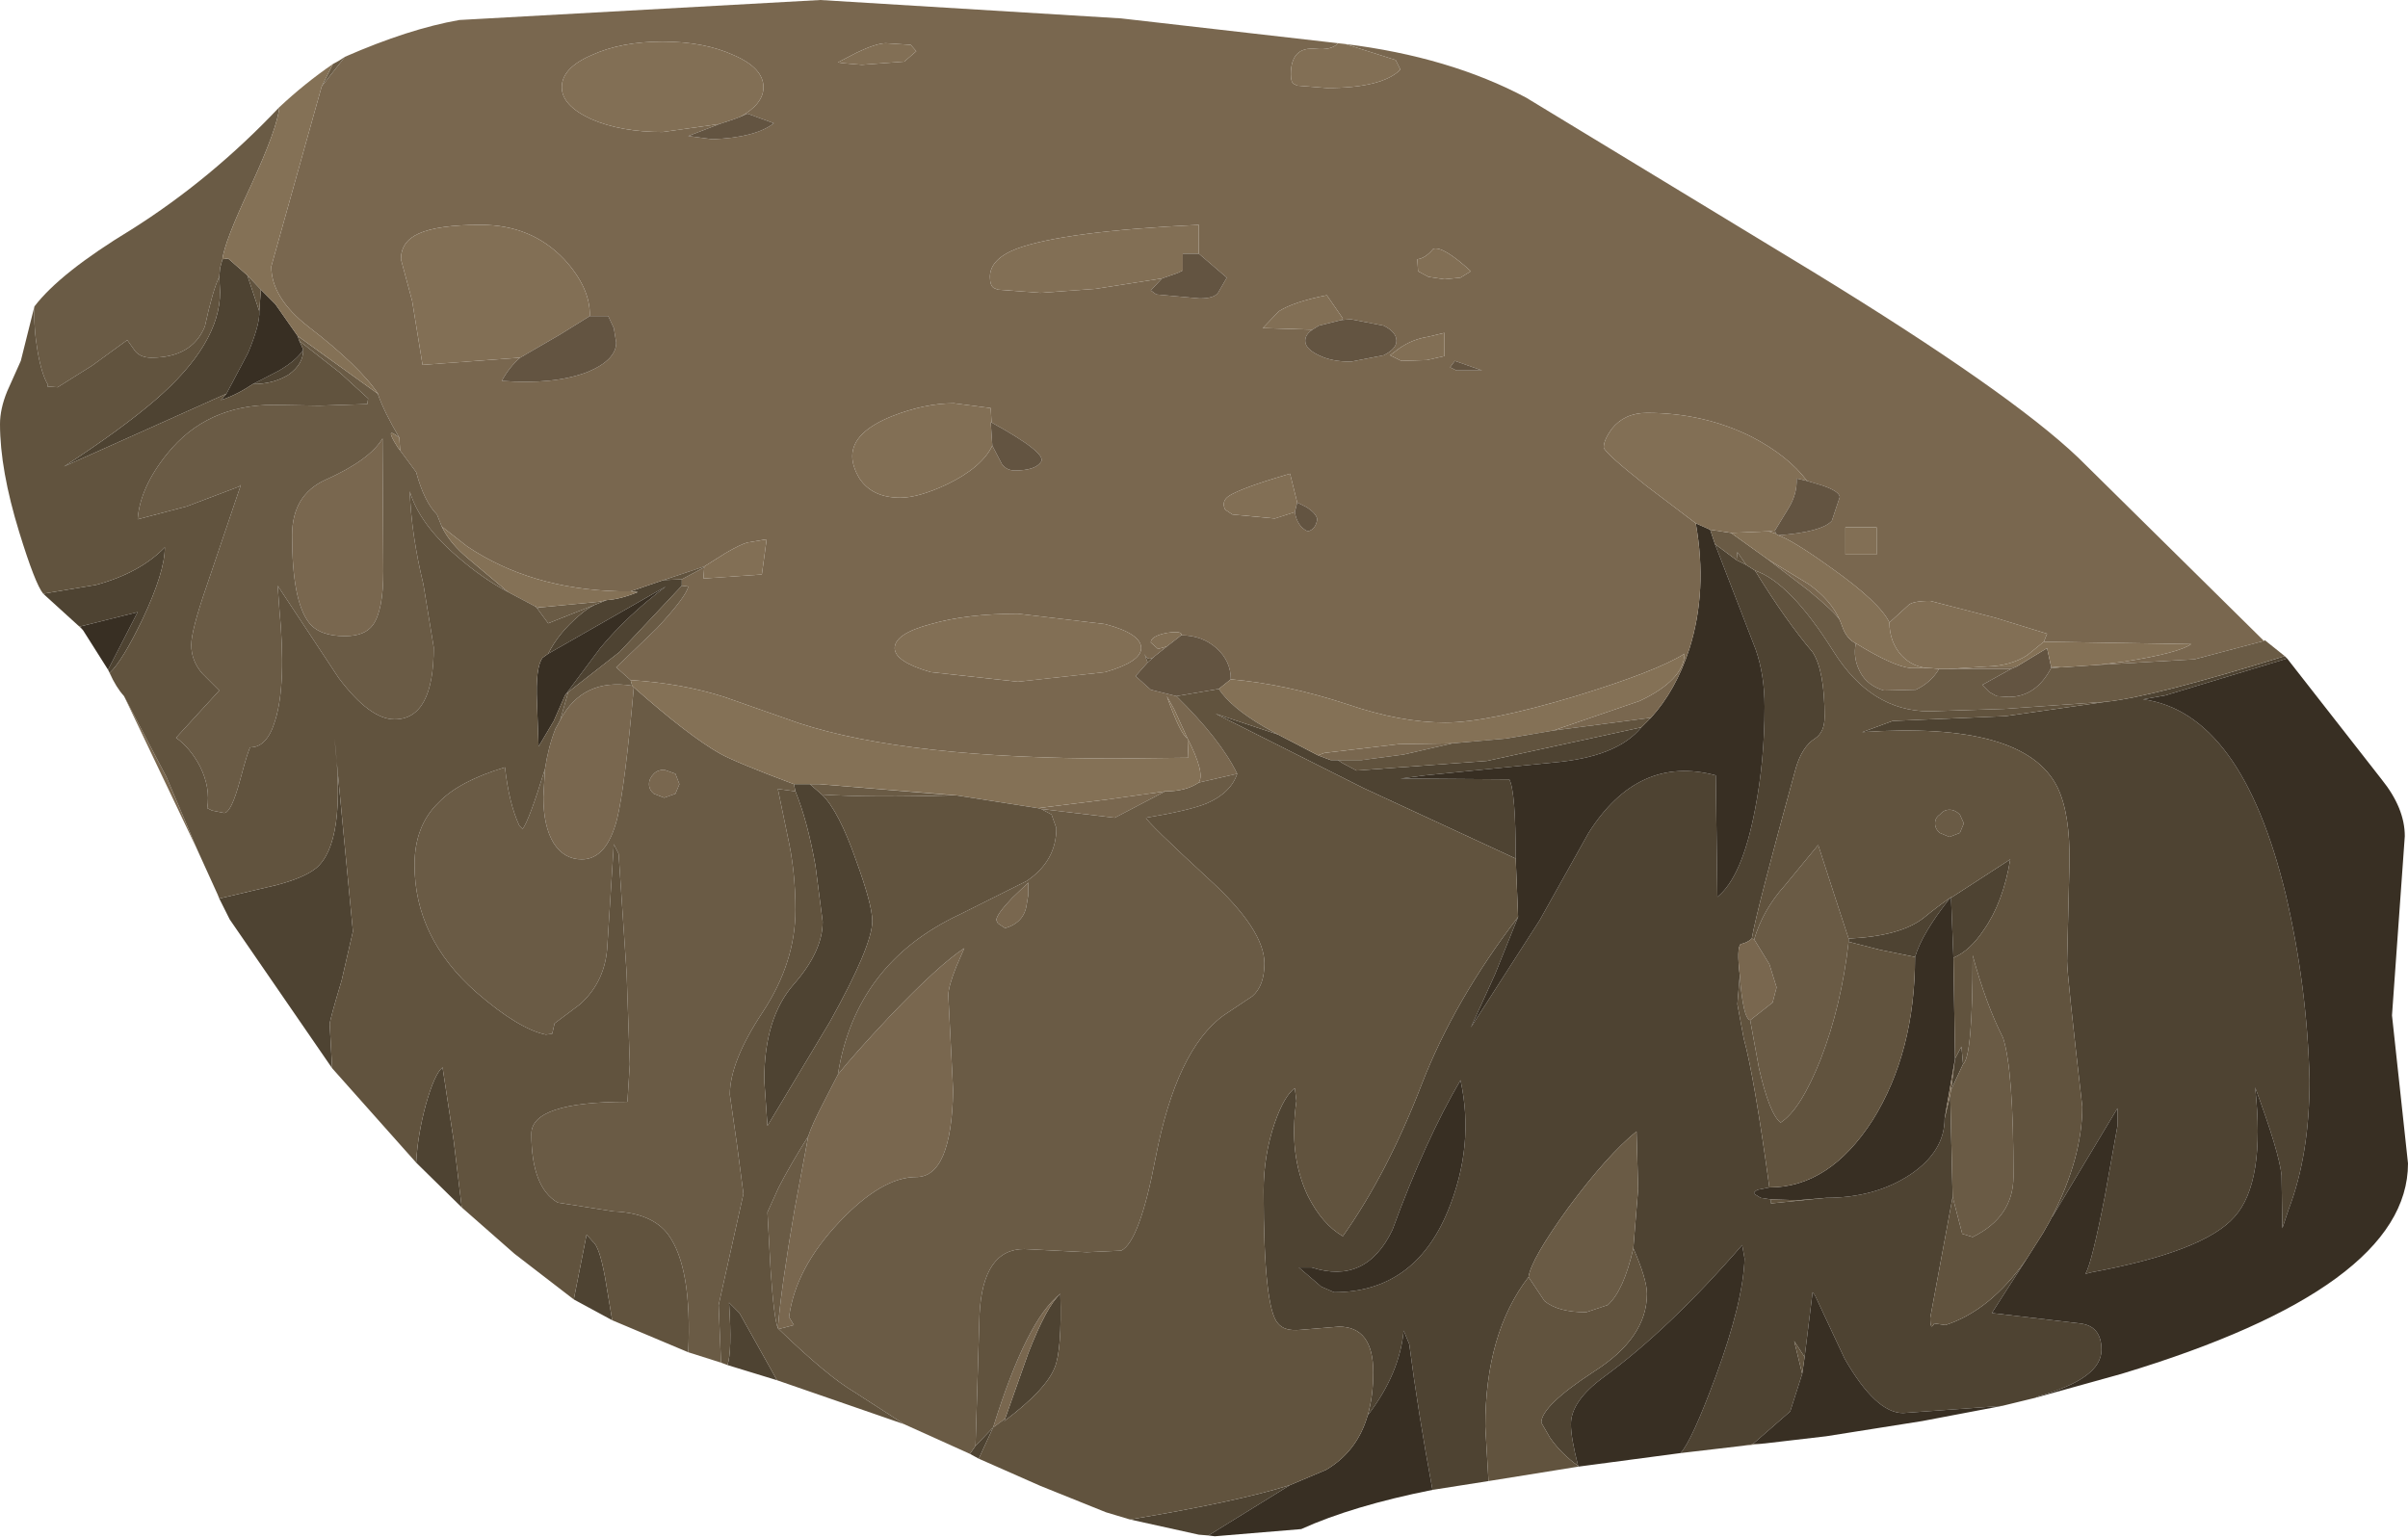 <?xml version="1.0" encoding="UTF-8" standalone="no"?>
<svg xmlns:xlink="http://www.w3.org/1999/xlink" height="96.1px" width="150.45px" xmlns="http://www.w3.org/2000/svg">
  <g transform="matrix(1.0, 0.0, 0.0, 1.0, 0.0, 0.0)">
    <use height="96.1" transform="matrix(1.0, 0.0, 0.0, 1.0, 0.0, 0.0)" width="150.45" xlink:href="#shape0"/>
  </g>
  <defs>
    <g id="shape0" transform="matrix(1.0, 0.0, 0.0, 1.0, 0.0, 0.0)">
      <path d="M142.75 41.0 L142.9 41.15 135.3 43.45 133.9 43.7 Q140.05 44.55 142.8 55.85 144.15 61.6 144.3 67.5 144.3 72.15 143.0 75.55 L142.6 76.75 142.55 73.45 Q142.4 72.0 140.9 67.95 141.55 73.9 139.6 76.05 137.7 78.2 130.7 79.5 L130.3 79.6 Q130.7 78.9 131.5 74.8 L132.3 70.35 132.3 69.25 128.25 76.0 128.2 76.05 Q130.1 72.35 130.1 69.15 129.15 60.9 129.15 60.05 L129.3 53.95 Q129.35 50.85 128.55 49.2 126.5 45.05 116.35 45.75 L116.9 45.55 118.25 45.05 125.3 44.75 131.6 43.85 Q134.5 43.55 142.75 41.0 M127.15 87.35 L125.1 87.85 118.9 88.3 Q117.2 88.3 115.25 84.9 L113.4 80.95 113.25 80.75 112.75 84.8 112.1 83.8 112.6 85.85 111.85 88.2 109.5 90.25 108.85 90.35 105.0 90.8 Q105.7 90.05 107.2 86.0 108.9 81.4 109.0 78.65 L108.85 77.8 Q104.3 83.05 100.2 86.05 98.15 87.55 98.15 89.0 98.15 89.85 98.6 91.6 97.55 90.85 96.85 89.85 L96.3 88.9 Q96.3 87.85 99.6 85.7 102.9 83.6 102.9 80.85 102.9 79.95 102.05 78.0 L102.35 74.3 102.25 70.7 Q100.45 72.15 98.0 75.45 95.65 78.7 95.5 79.8 92.8 83.3 92.8 89.15 L93.0 92.55 89.5 93.1 Q88.6 88.25 88.05 84.0 L87.7 83.15 Q87.45 85.85 85.45 88.45 85.8 87.25 85.8 85.75 85.8 82.9 83.65 82.9 L81.25 83.1 Q80.25 83.2 79.85 82.7 78.95 81.75 78.95 74.4 78.95 72.2 79.65 70.15 80.25 68.45 80.9 68.0 L81.0 68.8 Q80.5 72.15 81.7 74.7 82.6 76.5 83.9 77.25 86.7 73.3 88.85 67.7 90.9 62.45 94.85 57.3 L93.4 60.9 91.9 64.2 96.2 57.5 99.25 52.05 Q102.35 47.15 107.2 48.45 L107.3 56.05 Q108.85 54.8 109.65 50.6 110.25 47.55 110.25 44.15 110.25 42.2 109.7 40.6 L107.15 34.0 108.5 35.0 109.1 35.3 109.65 35.65 Q111.55 38.75 113.25 40.75 114.0 41.9 114.0 44.8 114.0 45.75 113.4 46.15 112.6 46.65 112.2 48.0 109.75 56.9 109.45 58.65 109.2 58.9 108.75 59.0 108.5 59.25 108.7 60.95 L108.55 62.75 108.95 64.9 Q109.6 67.25 110.55 74.2 L109.8 74.35 Q109.55 74.5 109.6 74.6 L110.0 74.85 110.65 74.95 110.65 75.2 114.1 74.85 Q117.15 74.85 119.35 73.4 121.5 71.95 121.5 69.9 L121.85 68.4 122.0 74.8 120.6 82.35 Q120.6 83.2 120.85 82.7 L121.55 82.8 Q124.35 81.9 126.6 78.7 L124.45 82.05 129.95 82.7 Q131.3 82.85 131.3 84.35 131.3 86.15 127.35 87.25 L127.15 87.35 M75.5 95.95 L74.9 95.9 70.6 94.95 Q77.25 93.85 80.6 92.8 L75.5 95.95 M61.15 91.15 L60.6 90.85 60.95 90.35 62.05 89.2 61.15 91.15 M48.55 86.25 L45.45 85.3 Q45.75 84.45 45.55 81.4 L46.2 82.05 48.55 86.25 M38.25 82.5 L35.85 81.2 36.65 77.15 37.05 77.6 Q37.45 77.9 37.8 79.8 L38.25 82.5 M28.85 75.45 L26.0 72.65 Q26.1 70.9 26.6 69.05 27.15 67.1 27.65 66.7 L28.35 71.3 28.85 75.45 M20.75 66.75 L14.35 57.45 14.1 56.95 13.7 56.15 17.3 55.3 Q19.0 54.85 19.75 54.25 21.65 52.65 20.9 46.15 L22.05 58.2 21.35 61.25 Q20.6 63.75 20.6 64.0 L20.75 66.75 M6.85 42.05 L6.75 41.85 8.6 38.25 6.6 38.75 5.0 39.15 4.9 39.1 2.7 37.1 6.0 36.55 Q8.75 35.8 10.3 34.2 10.3 35.75 8.9 38.7 7.65 41.3 6.85 42.05 M79.85 45.9 L82.35 47.2 83.15 47.5 83.6 47.5 83.9 47.7 84.75 48.15 92.9 47.55 102.55 45.45 Q101.05 47.3 97.05 47.65 L89.05 48.45 87.5 48.65 94.3 48.7 Q94.7 49.45 94.7 53.65 L85.2 49.25 75.95 44.6 79.85 45.9 M51.35 49.65 Q52.4 50.65 53.5 53.8 54.5 56.55 54.5 57.55 54.5 59.1 51.85 63.85 L47.95 70.35 47.75 67.5 Q47.75 63.6 49.6 61.5 51.4 59.45 51.4 57.6 L50.95 54.1 Q50.45 51.3 49.7 49.45 L49.6 49.0 50.6 49.0 51.35 49.65 M66.25 80.85 Q66.35 84.35 65.9 85.45 65.35 86.85 62.75 88.8 L62.8 88.65 64.25 84.55 Q65.4 81.6 66.25 80.85 M115.5 58.65 Q118.75 58.5 120.2 57.35 121.05 56.65 121.85 56.1 120.1 58.3 119.65 59.8 L117.45 59.35 115.5 58.85 115.5 58.65 M121.9 56.1 L125.6 53.7 Q125.15 56.4 123.95 58.1 123.1 59.4 122.05 59.85 L121.9 56.1 M122.15 66.15 L122.55 65.4 122.65 66.5 121.9 68.1 122.15 66.15 M82.55 80.4 L83.35 80.75 Q88.35 80.75 90.45 75.7 92.15 71.6 91.25 67.5 89.05 71.25 87.0 76.85 85.35 80.3 81.95 79.2 L81.15 79.2 82.55 80.4 M39.4 36.95 L41.45 36.25 42.6 36.2 42.6 36.6 38.7 40.75 35.5 43.25 35.3 43.45 37.5 40.5 Q39.2 38.45 41.6 36.65 L34.25 40.85 Q34.9 39.55 36.2 38.45 36.65 38.05 37.15 37.8 L37.9 37.5 Q38.75 37.45 39.85 37.0 L39.4 36.95 M13.9 16.2 L14.25 16.15 15.45 17.2 16.2 19.45 Q16.25 20.25 15.5 22.05 L14.15 24.6 4.0 29.15 Q7.55 26.85 9.7 25.0 13.75 21.5 13.75 18.25 L13.7 17.3 13.75 16.75 13.9 16.2 M15.8 24.0 L17.45 23.15 Q18.55 22.5 18.95 21.85 18.95 22.75 18.05 23.4 17.1 24.0 15.8 24.0" fill="#4e4332" fill-rule="evenodd" stroke="none"/>
      <path d="M142.9 41.15 L148.8 48.7 Q150.25 50.5 150.25 52.25 L149.45 63.45 150.45 72.7 Q150.45 80.45 132.55 85.85 L127.15 87.35 127.35 87.25 Q131.3 86.15 131.3 84.35 131.3 82.85 129.95 82.7 L124.45 82.05 126.6 78.7 127.65 77.05 128.1 76.25 128.2 76.05 128.25 76.0 132.3 69.25 132.3 70.35 131.5 74.8 Q130.7 78.9 130.3 79.6 L130.7 79.5 Q137.7 78.2 139.6 76.05 141.55 73.9 140.9 67.95 142.4 72.0 142.55 73.45 L142.6 76.75 143.0 75.55 Q144.3 72.15 144.3 67.5 144.15 61.6 142.8 55.85 140.05 44.55 133.9 43.7 L135.3 43.45 142.9 41.15 M125.1 87.85 L120.1 88.8 114.1 89.75 110.25 90.2 109.5 90.25 111.85 88.2 112.6 85.85 112.75 84.8 113.25 80.75 113.4 80.95 115.25 84.9 Q117.2 88.3 118.9 88.3 L125.1 87.85 M105.0 90.8 L98.6 91.65 98.6 91.6 Q98.15 89.85 98.15 89.0 98.15 87.55 100.2 86.05 104.3 83.05 108.85 77.8 L109.0 78.65 Q108.9 81.4 107.2 86.0 105.7 90.05 105.0 90.8 M89.5 93.1 Q84.5 94.1 81.3 95.55 L75.9 96.0 75.5 95.95 80.6 92.8 82.85 91.85 Q84.8 90.7 85.45 88.45 87.45 85.85 87.7 83.15 L88.05 84.0 Q88.6 88.25 89.5 93.1 M6.75 41.85 L5.2 39.4 5.0 39.15 6.6 38.75 8.6 38.25 6.75 41.85 M94.7 53.65 Q94.7 49.45 94.3 48.7 L87.5 48.65 89.05 48.45 97.05 47.65 Q101.05 47.3 102.55 45.45 L103.15 44.85 Q104.7 43.15 105.55 40.55 106.7 36.9 105.95 32.7 L106.85 33.1 107.15 34.0 109.7 40.6 Q110.25 42.2 110.25 44.15 110.25 47.55 109.65 50.6 108.85 54.8 107.3 56.05 L107.2 48.45 Q102.35 47.15 99.25 52.05 L96.2 57.5 91.9 64.2 93.4 60.9 94.85 57.3 94.7 53.65 M121.85 56.1 L121.9 56.05 121.9 56.1 122.05 59.85 122.15 66.15 121.5 69.9 Q121.5 71.95 119.35 73.4 117.15 74.85 114.1 74.85 L112.35 75.0 110.65 74.95 110.0 74.85 109.6 74.6 Q109.55 74.5 109.8 74.35 L110.55 74.2 Q114.3 74.2 117.0 70.0 119.65 65.75 119.65 59.8 120.1 58.3 121.85 56.1 M82.55 80.4 L81.15 79.2 81.95 79.2 Q85.35 80.3 87.0 76.85 89.05 71.25 91.25 67.5 92.15 71.6 90.45 75.7 88.35 80.75 83.35 80.75 L82.55 80.4 M16.3 18.1 L17.2 19.0 18.6 21.0 18.7 21.3 18.95 21.85 Q18.55 22.5 17.45 23.15 L15.8 24.0 Q14.75 24.7 13.8 25.0 L14.15 24.6 15.5 22.05 Q16.25 20.25 16.2 19.45 L16.3 18.1 M34.25 40.85 L41.6 36.65 Q39.2 38.45 37.5 40.5 L35.3 43.45 34.6 45.05 33.65 46.65 33.55 43.9 Q33.45 41.7 33.9 41.1 L34.25 40.85" fill="#382f23" fill-rule="evenodd" stroke="none"/>
      <path d="M110.25 90.2 L108.85 90.35 109.5 90.25 110.25 90.2 M12.35 53.15 L7.75 43.5 10.4 48.55 12.35 53.15 M21.55 3.55 Q25.55 1.8 28.7 1.25 L51.25 0.0 70.05 1.15 83.6 2.7 Q83.2 3.15 82.2 3.05 80.65 2.9 80.65 4.65 80.65 5.15 80.85 5.25 L81.05 5.35 82.9 5.5 Q86.35 5.5 87.5 4.35 L87.2 3.75 84.05 2.75 Q90.55 3.55 95.35 6.1 L113.3 17.0 Q125.55 24.5 129.85 28.6 L141.45 40.05 137.1 41.2 131.05 41.55 132.7 41.35 Q136.15 40.8 136.9 40.25 L127.7 40.1 127.9 39.6 124.65 38.6 120.6 37.55 Q119.45 37.55 119.2 37.85 L118.05 38.9 Q117.45 37.65 114.5 35.55 112.0 33.75 111.1 33.45 113.8 33.25 114.45 32.55 L114.95 31.05 Q114.9 30.7 113.9 30.35 L112.9 30.05 Q111.75 28.5 109.45 27.3 106.45 25.8 102.9 25.8 101.5 25.8 100.7 26.8 100.2 27.5 100.2 27.95 100.2 28.25 102.85 30.35 L105.95 32.7 Q106.7 36.9 105.55 40.55 104.7 43.15 103.15 44.85 L97.05 45.65 102.45 43.8 Q105.2 42.5 105.25 40.85 103.5 41.95 98.45 43.5 92.95 45.15 90.3 45.15 87.5 45.15 84.15 44.0 80.35 42.75 76.9 42.45 76.9 41.3 76.0 40.5 75.1 39.7 73.8 39.7 73.9 39.4 72.9 39.55 71.9 39.75 71.9 40.15 L72.35 40.55 72.9 40.4 72.15 41.0 72.1 41.05 Q71.7 41.35 71.5 40.85 L71.7 41.4 70.95 42.25 71.9 43.1 73.5 43.5 Q76.25 46.2 77.3 48.35 L74.9 48.9 Q75.3 48.3 74.2 46.15 L73.35 44.3 72.9 43.5 Q73.75 45.9 74.2 46.15 L74.25 47.35 69.75 47.4 Q56.7 47.4 49.95 45.2 L45.25 43.55 Q42.6 42.7 39.4 42.5 L38.5 41.7 41.05 39.25 Q42.9 37.25 43.0 36.65 L42.6 36.6 42.6 36.2 44.0 35.45 43.95 36.15 47.6 35.9 47.9 33.7 46.7 33.9 Q46.3 34.0 45.35 34.55 L44.0 35.4 41.45 36.25 39.4 36.95 38.65 36.95 Q33.15 36.8 29.2 34.15 L27.6 32.9 27.3 32.15 Q26.5 31.35 26.0 29.5 L25.0 28.15 24.95 27.35 Q24.0 25.75 23.6 24.6 L23.65 24.65 Q22.5 22.9 19.25 20.4 16.95 18.6 16.95 16.65 L20.1 5.4 21.55 3.55 M74.9 15.85 L74.9 14.05 Q66.45 14.45 63.5 15.55 61.85 16.2 61.85 17.3 61.85 17.85 62.1 18.0 L62.35 18.1 65.0 18.3 68.45 18.05 72.6 17.4 71.9 18.15 72.25 18.4 74.95 18.65 Q75.85 18.65 76.1 18.3 L76.65 17.35 74.9 15.85 M56.9 2.8 L55.35 2.7 Q54.75 2.7 53.5 3.3 L52.35 3.9 52.7 3.95 53.85 4.05 56.5 3.85 57.25 3.2 56.9 2.8 M83.8 20.0 L83.9 19.9 82.9 18.45 Q80.85 18.85 79.9 19.45 L78.9 20.5 82.0 20.6 Q81.55 20.9 81.55 21.3 81.55 21.8 82.4 22.2 83.2 22.6 84.4 22.6 L86.45 22.2 Q87.25 21.8 87.25 21.3 87.25 20.75 86.45 20.35 L84.4 19.95 83.8 20.0 M89.2 21.05 Q88.25 21.2 87.45 21.75 L86.85 22.2 87.55 22.55 89.15 22.5 90.25 22.25 90.25 20.8 89.2 21.05 M90.25 17.45 L91.25 17.35 91.9 16.95 Q90.15 15.35 89.55 15.55 89.05 16.15 88.55 16.2 L88.6 16.95 89.25 17.3 90.25 17.45 M91.0 23.15 L92.6 23.15 90.9 22.55 90.6 22.95 91.0 23.15 M81.05 31.4 L80.6 29.6 Q77.0 30.65 76.6 31.15 76.35 31.45 76.55 31.85 L77.0 32.15 79.65 32.4 80.9 32.0 Q81.05 32.9 81.7 33.2 82.2 33.1 82.3 32.45 82.25 32.1 81.65 31.7 L81.05 31.4 M82.35 47.2 L82.75 47.05 87.4 46.5 90.75 46.45 87.7 47.15 85.05 47.5 83.6 47.5 83.15 47.5 82.35 47.2 M61.95 26.4 L61.9 25.5 59.6 25.2 Q57.8 25.2 55.75 26.0 53.25 27.0 53.25 28.5 53.25 29.15 53.7 29.9 54.5 31.1 56.25 31.1 57.4 31.1 59.2 30.25 61.35 29.2 62.0 27.85 L62.6 29.0 Q62.9 29.4 63.4 29.4 64.7 29.4 65.05 28.85 65.4 28.3 61.95 26.4 M58.15 42.0 L63.6 42.6 69.05 42.0 Q71.3 41.35 71.3 40.5 71.3 39.6 69.05 39.0 L63.6 38.35 Q60.4 38.35 58.15 39.0 55.9 39.6 55.9 40.5 55.9 41.35 58.15 42.0 M59.75 49.7 L59.6 49.7 51.2 49.0 59.75 49.7 M72.8 49.45 L69.65 51.1 65.05 50.55 64.85 50.5 69.25 49.95 72.8 49.45 M52.35 67.15 Q53.3 65.95 55.6 63.5 58.65 60.3 60.25 59.25 L59.75 60.4 Q59.25 61.65 59.25 62.2 L59.55 68.15 Q59.45 73.55 57.25 73.55 55.1 73.55 52.45 76.35 49.7 79.25 49.3 82.3 L49.6 82.8 48.65 83.05 48.6 83.0 Q48.8 80.5 49.65 75.55 L50.5 71.0 Q50.7 70.35 51.45 68.9 L52.35 67.15 M63.25 56.1 L64.25 55.15 64.25 55.9 64.15 56.5 Q64.0 57.65 62.8 58.0 L62.35 57.7 62.25 57.5 Q62.25 57.15 63.25 56.1 M62.05 89.2 Q64.15 82.45 66.25 80.85 65.4 81.6 64.25 84.55 L62.8 88.65 62.05 89.2 M120.65 41.75 L121.15 41.8 Q120.65 42.65 119.7 43.1 L117.7 43.15 Q116.7 42.85 116.25 42.05 115.75 41.15 115.95 40.2 118.3 41.65 119.4 41.75 L120.65 41.75 M117.25 34.65 L117.25 32.95 115.3 32.95 115.3 34.65 117.25 34.65 M121.75 41.8 L124.15 41.65 126.0 41.65 125.65 41.8 121.75 41.8 M114.95 38.75 Q114.7 38.3 113.0 36.9 L110.45 34.95 113.0 36.5 Q114.4 37.5 114.95 38.75 M128.75 41.7 L128.15 41.75 128.15 41.65 128.75 41.7 M109.45 58.65 L109.6 58.7 110.55 60.25 111.0 61.7 110.75 62.65 109.35 63.75 Q108.9 63.65 108.7 60.95 108.5 59.25 108.75 59.0 109.2 58.9 109.45 58.65 M110.95 33.35 L110.5 33.2 110.9 33.15 110.95 33.35 M121.5 69.9 L122.15 66.15 121.9 68.1 121.85 68.4 121.5 69.9 M39.5 42.85 L39.6 42.95 Q39.05 49.15 38.55 51.2 37.9 53.7 36.35 53.7 35.25 53.7 34.6 52.7 33.95 51.65 33.95 49.8 L34.05 48.05 Q34.25 46.7 34.7 45.55 L35.0 45.0 Q36.4 42.35 39.5 42.85 M36.85 19.75 Q36.9 18.0 35.25 16.2 33.2 14.05 30.05 14.05 27.35 14.05 26.15 14.6 25.05 15.1 25.05 16.2 L25.75 18.8 26.4 22.8 32.5 22.35 Q31.85 22.9 31.35 23.8 34.6 24.05 36.7 23.25 38.5 22.5 38.5 21.4 L38.35 20.5 38.0 19.75 36.85 19.75 M46.25 7.3 Q47.7 6.5 47.7 5.45 47.7 4.25 45.85 3.45 44.0 2.6 41.4 2.6 38.8 2.6 36.95 3.45 35.1 4.25 35.1 5.45 35.1 6.6 36.95 7.45 38.8 8.25 41.4 8.25 L44.95 7.75 43.0 8.5 44.5 8.7 Q47.2 8.6 48.35 7.7 L46.7 7.1 46.25 7.3 M33.55 38.0 L33.45 37.9 33.8 37.95 33.55 38.0 M41.5 49.85 L40.85 49.6 Q40.55 49.35 40.55 49.0 40.55 48.65 40.85 48.35 41.1 48.1 41.5 48.1 L42.2 48.35 42.45 49.0 42.2 49.6 41.5 49.85 M23.95 35.7 Q23.95 38.15 23.3 39.05 22.8 39.75 21.55 39.75 19.95 39.75 19.3 38.9 18.25 37.55 18.25 33.45 18.25 30.95 20.3 30.0 23.1 28.75 23.9 27.4 L23.95 35.7" fill="#79674f" fill-rule="evenodd" stroke="none"/>
      <path d="M60.6 90.85 L56.5 89.0 53.4 87.0 Q51.7 86.0 48.65 83.05 L49.6 82.8 49.3 82.3 Q49.7 79.25 52.45 76.35 55.1 73.55 57.25 73.55 59.45 73.55 59.55 68.15 L59.25 62.2 Q59.25 61.65 59.75 60.4 L60.25 59.25 Q58.65 60.3 55.6 63.5 53.3 65.95 52.35 67.15 53.45 60.2 59.95 57.15 L64.15 55.05 Q66.0 53.8 66.0 51.75 L65.7 50.9 65.05 50.55 69.65 51.1 72.8 49.45 Q74.1 49.45 74.9 48.9 L77.3 48.35 Q76.9 49.55 75.4 50.2 74.3 50.65 71.6 51.1 71.7 51.4 75.55 54.95 79.0 58.1 79.0 60.2 79.0 61.6 78.25 62.25 L76.45 63.45 Q73.5 65.6 72.2 72.35 71.2 77.6 70.05 78.15 L67.9 78.25 64.0 78.05 Q61.4 78.05 61.2 82.15 L60.95 90.35 60.6 90.85 M45.05 85.15 L43.0 84.5 Q43.25 79.2 41.75 77.15 40.75 75.8 38.35 75.7 L34.85 75.15 Q33.2 74.2 33.2 70.85 33.2 68.85 39.2 68.85 L39.35 66.5 39.15 60.8 38.65 53.35 38.35 52.75 37.95 59.05 Q37.85 61.3 36.25 62.75 L34.65 63.95 34.5 64.6 34.1 64.65 Q32.4 64.3 29.75 62.0 25.9 58.6 25.9 54.05 25.9 51.6 27.4 50.15 28.7 48.8 31.55 47.95 31.8 50.2 32.45 51.6 L32.65 51.8 Q33.05 51.3 34.05 48.05 L33.95 49.8 Q33.95 51.65 34.6 52.7 35.25 53.7 36.35 53.7 37.9 53.7 38.55 51.2 39.05 49.15 39.6 42.95 43.05 46.0 45.0 47.1 46.0 47.65 49.6 49.0 L49.7 49.45 48.6 49.3 49.2 52.2 Q49.7 54.4 49.7 56.85 49.7 60.15 47.65 63.25 45.6 66.35 45.6 68.4 L46.05 71.55 46.45 74.6 44.9 81.55 45.05 85.15 M5.2 39.4 L4.9 39.1 5.0 39.15 5.2 39.4 M2.15 19.15 Q3.75 17.05 8.2 14.35 13.2 11.2 17.45 6.7 17.35 7.95 15.7 11.55 14.0 15.15 13.9 16.2 L13.75 16.75 13.7 17.3 Q13.3 18.1 12.8 20.4 12.0 22.35 9.45 22.35 8.8 22.35 8.45 21.95 L7.95 21.25 5.75 22.85 3.6 24.2 2.95 24.15 3.0 24.05 Q2.6 23.4 2.35 21.95 2.1 20.5 2.15 19.15 M20.8 4.0 Q21.2 3.8 21.55 3.55 L20.1 5.4 20.8 4.0 M141.45 40.05 L141.5 40.0 142.75 41.0 Q134.5 43.55 131.6 43.85 L125.2 44.3 120.55 44.45 Q116.9 44.45 114.55 40.7 111.85 36.4 109.65 35.65 L109.1 35.3 108.55 34.5 108.5 35.0 107.15 34.0 106.85 33.1 108.15 33.3 110.45 34.95 113.0 36.9 Q114.7 38.3 114.95 38.75 L115.2 39.4 Q115.5 40.0 115.95 40.2 115.75 41.15 116.25 42.05 116.7 42.85 117.7 43.15 L119.7 43.1 Q120.65 42.65 121.15 41.8 L121.75 41.8 125.65 41.8 123.85 42.8 124.3 43.25 124.75 43.5 125.5 43.55 Q127.2 43.55 128.15 41.75 L128.75 41.7 128.85 41.7 131.05 41.55 137.1 41.2 141.45 40.05 M51.2 49.0 L59.6 49.7 Q54.45 49.85 51.35 49.65 L50.6 49.0 51.2 49.0 M63.25 56.1 Q62.25 57.15 62.25 57.5 L62.35 57.7 62.8 58.0 Q64.0 57.65 64.15 56.5 L64.25 55.9 64.25 55.15 63.25 56.1 M109.6 58.7 Q110.15 56.85 111.5 55.35 L113.6 52.8 114.65 56.05 115.5 58.65 115.5 58.85 Q115.05 62.85 113.75 66.2 112.5 69.35 111.25 70.15 110.55 69.6 109.9 66.75 L109.35 63.75 110.75 62.65 111.0 61.7 110.55 60.25 109.6 58.7 M122.65 66.5 Q123.25 66.05 123.25 59.7 124.1 62.8 125.15 64.85 125.8 66.85 125.8 73.5 125.8 76.05 123.25 77.3 L122.6 77.1 122.0 74.8 121.85 68.4 121.9 68.1 122.65 66.5 M95.5 79.8 Q95.65 78.7 98.0 75.45 100.45 72.15 102.25 70.7 L102.35 74.3 102.05 78.0 Q101.45 80.65 100.45 81.55 L99.1 82.0 Q97.35 82.0 96.5 81.3 L95.5 79.8 M121.2 52.05 Q120.9 51.8 120.9 51.45 120.9 51.1 121.2 50.9 121.45 50.6 121.8 50.6 122.15 50.6 122.45 50.9 L122.7 51.45 122.45 52.05 121.8 52.3 121.2 52.05 M23.6 24.6 Q24.0 25.75 24.95 27.35 23.95 26.55 24.85 27.95 L25.0 28.15 26.0 29.5 Q26.5 31.35 27.3 32.15 L27.6 32.9 Q28.1 33.95 29.25 34.9 L31.75 37.0 Q30.15 36.15 28.6 34.8 26.2 32.75 25.6 30.7 25.7 33.4 26.45 36.5 L27.1 40.45 Q27.1 44.95 24.65 44.95 23.1 44.95 21.15 42.35 L17.35 36.6 17.45 38.0 Q17.9 42.75 17.2 45.0 16.7 46.7 15.65 46.7 15.55 46.7 15.0 48.75 14.45 50.8 14.0 50.8 L13.25 50.65 12.95 50.5 Q13.15 49.2 12.5 47.9 11.9 46.75 11.0 46.1 L13.7 43.15 12.65 42.1 Q11.95 41.3 11.95 40.3 11.95 39.4 12.9 36.65 L15.05 30.3 14.95 30.4 11.65 31.65 8.6 32.45 Q8.75 30.45 10.45 28.35 12.9 25.3 17.1 25.3 L19.95 25.35 22.95 25.25 23.0 24.9 21.25 23.3 18.7 21.3 18.6 21.0 23.6 24.6 M42.6 36.6 L43.0 36.65 Q42.9 37.25 41.05 39.25 L38.5 41.7 39.4 42.5 39.5 42.85 Q36.4 42.35 35.0 45.0 L35.5 43.25 38.7 40.75 42.6 36.6 M33.8 37.95 L37.45 37.6 37.9 37.5 37.15 37.8 34.25 38.95 33.55 38.0 33.8 37.95 M41.5 49.85 L42.2 49.6 42.45 49.0 42.2 48.35 41.5 48.1 Q41.1 48.1 40.85 48.35 40.55 48.65 40.55 49.0 40.55 49.35 40.85 49.6 L41.5 49.85 M23.95 35.7 L23.9 27.4 Q23.1 28.75 20.3 30.0 18.25 30.95 18.25 33.45 18.25 37.55 19.3 38.9 19.95 39.75 21.55 39.75 22.8 39.75 23.3 39.05 23.95 38.15 23.95 35.7 M50.5 71.0 L49.65 75.55 Q48.8 80.5 48.6 83.0 48.35 82.35 48.15 79.4 L47.95 75.75 48.65 74.2 Q49.4 72.75 50.5 71.0" fill="#6a5b45" fill-rule="evenodd" stroke="none"/>
      <path d="M83.6 2.7 L84.05 2.75 87.2 3.75 87.5 4.35 Q86.35 5.5 82.9 5.5 L81.05 5.35 80.85 5.25 Q80.65 5.15 80.65 4.65 80.65 2.9 82.2 3.05 83.2 3.15 83.6 2.7 M56.9 2.8 L57.25 3.2 56.5 3.85 53.85 4.05 52.7 3.95 52.35 3.9 53.5 3.3 Q54.75 2.7 55.35 2.7 L56.9 2.8 M72.6 17.4 L68.45 18.05 65.0 18.3 62.35 18.1 62.1 18.0 Q61.85 17.85 61.85 17.3 61.85 16.2 63.5 15.55 66.45 14.45 74.9 14.05 L74.9 15.85 73.9 15.85 73.9 16.9 73.6 17.05 72.6 17.4 M82.0 20.6 L78.9 20.5 79.9 19.45 Q80.85 18.85 82.9 18.45 L83.9 19.9 83.8 20.0 82.4 20.35 82.0 20.6 M90.25 17.45 L89.25 17.3 88.6 16.95 88.55 16.2 Q89.05 16.15 89.55 15.55 90.15 15.35 91.9 16.95 L91.25 17.35 90.25 17.45 M89.2 21.05 L90.25 20.8 90.25 22.25 89.15 22.5 87.55 22.55 86.85 22.2 87.45 21.75 Q88.25 21.2 89.2 21.05 M80.9 32.0 L79.65 32.4 77.0 32.15 76.55 31.85 Q76.35 31.45 76.6 31.15 77.0 30.65 80.6 29.6 L81.05 31.4 80.9 32.0 M73.8 39.7 L72.9 40.4 72.35 40.55 71.9 40.15 Q71.9 39.75 72.9 39.55 73.9 39.4 73.8 39.7 M61.95 26.4 L61.9 26.4 62.0 27.85 Q61.35 29.2 59.2 30.25 57.4 31.1 56.25 31.1 54.5 31.1 53.7 29.9 53.25 29.15 53.25 28.5 53.25 27.0 55.75 26.0 57.8 25.2 59.6 25.2 L61.9 25.5 61.95 26.4 M58.15 42.0 Q55.9 41.35 55.9 40.5 55.9 39.6 58.15 39.0 60.4 38.35 63.6 38.35 L69.05 39.0 Q71.3 39.6 71.3 40.5 71.3 41.35 69.05 42.0 L63.6 42.6 58.15 42.0 M106.85 33.1 L105.95 32.7 102.85 30.35 Q100.2 28.25 100.2 27.95 100.2 27.5 100.7 26.8 101.5 25.8 102.9 25.8 106.45 25.8 109.45 27.3 111.75 28.5 112.9 30.05 L112.25 29.9 Q112.3 30.85 111.75 31.75 L110.9 33.15 110.5 33.2 108.15 33.3 106.85 33.1 M117.25 34.65 L115.3 34.65 115.3 32.95 117.25 32.95 117.25 34.65 M121.15 41.8 L120.65 41.75 Q119.55 41.75 118.8 40.95 118.05 40.1 118.05 38.9 L119.2 37.85 Q119.45 37.55 120.6 37.55 L124.65 38.6 127.9 39.6 127.7 40.1 126.65 40.95 Q125.65 41.6 124.15 41.65 L121.75 41.8 121.15 41.8 M44.0 35.4 L45.35 34.55 Q46.3 34.0 46.7 33.9 L47.9 33.7 47.6 35.9 43.95 36.15 44.0 35.45 44.0 35.4 M32.5 22.35 L26.4 22.8 25.75 18.8 25.05 16.2 Q25.05 15.1 26.15 14.6 27.35 14.05 30.05 14.05 33.2 14.05 35.25 16.2 36.9 18.0 36.85 19.75 L35.0 20.9 32.5 22.35 M44.95 7.75 L41.4 8.25 Q38.8 8.25 36.95 7.45 35.1 6.6 35.1 5.45 35.1 4.25 36.95 3.45 38.8 2.6 41.4 2.6 44.0 2.6 45.85 3.45 47.7 4.25 47.7 5.45 47.7 6.5 46.25 7.3 L45.85 7.45 44.95 7.75" fill="#826f55" fill-rule="evenodd" stroke="none"/>
      <path d="M74.9 15.85 L76.65 17.35 76.1 18.3 Q75.85 18.65 74.95 18.65 L72.25 18.4 71.9 18.15 72.6 17.4 73.6 17.05 73.9 16.9 73.9 15.85 74.9 15.85 M82.0 20.6 L82.4 20.35 83.8 20.0 84.4 19.95 86.45 20.35 Q87.25 20.75 87.25 21.3 87.25 21.8 86.45 22.2 L84.4 22.6 Q83.2 22.6 82.4 22.2 81.55 21.8 81.55 21.3 81.55 20.9 82.0 20.6 M91.0 23.15 L90.6 22.95 90.9 22.55 92.6 23.15 91.0 23.15 M80.9 32.0 L81.05 31.4 81.65 31.7 Q82.25 32.1 82.3 32.45 82.2 33.1 81.7 33.2 81.05 32.9 80.9 32.0 M76.9 42.45 L76.15 43.05 73.5 43.5 71.9 43.1 70.95 42.25 71.7 41.4 72.1 41.05 72.15 41.0 72.9 40.4 73.8 39.7 Q75.1 39.7 76.0 40.5 76.9 41.3 76.9 42.45 M62.0 27.85 L61.9 26.4 61.95 26.4 Q65.4 28.3 65.05 28.85 64.7 29.4 63.4 29.4 62.9 29.4 62.6 29.0 L62.0 27.85 M128.15 41.75 Q127.2 43.55 125.5 43.55 L124.75 43.5 124.3 43.25 123.85 42.8 125.65 41.8 126.0 41.65 127.9 40.5 128.15 41.65 128.15 41.75 M110.9 33.15 L111.75 31.75 Q112.3 30.85 112.25 29.9 L112.9 30.05 113.9 30.35 Q114.9 30.7 114.95 31.05 L114.45 32.55 Q113.8 33.25 111.1 33.45 L110.95 33.35 110.9 33.15 M36.85 19.75 L38.0 19.75 38.35 20.5 38.5 21.4 Q38.5 22.5 36.7 23.25 34.6 24.05 31.35 23.8 31.85 22.9 32.5 22.35 L35.0 20.9 36.85 19.75 M46.25 7.3 L46.7 7.1 48.35 7.7 Q47.2 8.6 44.5 8.7 L43.0 8.5 44.95 7.75 45.85 7.45 46.25 7.3" fill="#635441" fill-rule="evenodd" stroke="none"/>
      <path d="M17.45 6.7 Q19.05 5.2 20.8 4.0 L20.1 5.4 16.95 16.65 Q16.95 18.6 19.25 20.4 22.5 22.9 23.65 24.65 L23.6 24.6 18.6 21.0 17.2 19.0 16.3 18.1 15.45 17.2 14.25 16.15 13.9 16.2 Q14.0 15.15 15.7 11.55 17.35 7.95 17.45 6.7 M76.15 43.05 L76.9 42.45 Q80.35 42.75 84.15 44.0 87.5 45.15 90.3 45.15 92.95 45.15 98.45 43.5 103.5 41.95 105.25 40.85 105.2 42.5 102.45 43.8 L97.05 45.65 94.1 46.15 90.75 46.45 87.4 46.5 82.75 47.05 82.35 47.2 79.85 45.9 78.95 45.4 Q76.9 44.2 76.15 43.05 M59.75 49.7 L51.2 49.0 50.6 49.0 49.6 49.0 Q46.0 47.65 45.0 47.1 43.05 46.0 39.6 42.95 L39.5 42.85 39.4 42.5 Q42.6 42.7 45.25 43.55 L49.95 45.2 Q56.7 47.4 69.75 47.4 L74.25 47.35 74.2 46.15 Q73.75 45.9 72.9 43.5 L73.35 44.3 74.2 46.15 Q75.3 48.3 74.9 48.9 74.1 49.45 72.8 49.45 L69.25 49.95 64.85 50.5 59.75 49.7 M120.65 41.75 L119.4 41.75 Q118.3 41.65 115.95 40.2 115.5 40.0 115.2 39.4 L114.95 38.75 Q114.4 37.5 113.0 36.5 L110.45 34.95 108.15 33.3 110.5 33.2 110.95 33.35 111.1 33.45 Q112.0 33.75 114.5 35.55 117.45 37.65 118.05 38.9 118.05 40.1 118.8 40.95 119.55 41.75 120.65 41.75 M124.15 41.65 Q125.65 41.6 126.65 40.95 L127.7 40.1 136.9 40.25 Q136.15 40.8 132.7 41.35 L131.05 41.55 128.85 41.7 128.75 41.7 128.15 41.65 127.9 40.5 126.0 41.65 124.15 41.65 M24.95 27.35 L25.0 28.15 24.85 27.95 Q23.95 26.55 24.95 27.35 M27.6 32.9 L29.2 34.15 Q33.15 36.8 38.65 36.95 L39.4 36.95 39.85 37.0 Q38.75 37.45 37.9 37.5 L37.45 37.6 33.8 37.95 33.45 37.9 31.75 37.0 29.25 34.9 Q28.1 33.95 27.6 32.9" fill="#847156" fill-rule="evenodd" stroke="none"/>
      <path d="M98.6 91.65 L93.0 92.55 92.8 89.15 Q92.8 83.3 95.5 79.8 L96.5 81.3 Q97.35 82.0 99.1 82.0 L100.45 81.55 Q101.45 80.65 102.05 78.0 102.9 79.95 102.9 80.85 102.9 83.6 99.6 85.7 96.3 87.85 96.3 88.9 L96.85 89.85 Q97.55 90.85 98.6 91.6 L98.6 91.65 M70.6 94.95 L69.1 94.5 65.0 92.85 61.15 91.15 62.05 89.2 60.95 90.35 61.2 82.15 Q61.4 78.05 64.0 78.05 L67.9 78.25 70.05 78.15 Q71.2 77.6 72.2 72.35 73.5 65.6 76.45 63.45 L78.25 62.25 Q79.0 61.6 79.0 60.2 79.0 58.1 75.55 54.95 71.7 51.4 71.6 51.1 74.3 50.65 75.4 50.2 76.9 49.55 77.3 48.35 76.25 46.2 73.5 43.5 L76.15 43.05 Q76.9 44.2 78.95 45.4 L79.85 45.9 75.95 44.6 85.2 49.25 94.7 53.65 94.85 57.3 Q90.9 62.45 88.85 67.7 86.7 73.3 83.9 77.25 82.6 76.5 81.7 74.7 80.5 72.15 81.0 68.8 L80.9 68.0 Q80.25 68.45 79.65 70.15 78.95 72.2 78.95 74.4 78.95 81.75 79.85 82.7 80.25 83.2 81.25 83.1 L83.65 82.9 Q85.8 82.9 85.8 85.75 85.8 87.25 85.45 88.45 84.8 90.7 82.85 91.85 L80.6 92.8 Q77.25 93.85 70.6 94.95 M56.5 89.0 L48.55 86.25 46.2 82.05 45.55 81.4 Q45.75 84.45 45.45 85.3 L45.05 85.15 44.9 81.55 46.45 74.6 46.05 71.55 45.6 68.4 Q45.6 66.35 47.65 63.25 49.7 60.15 49.7 56.85 49.7 54.4 49.2 52.2 L48.6 49.3 49.7 49.45 Q50.45 51.3 50.95 54.1 L51.4 57.6 Q51.4 59.45 49.6 61.5 47.75 63.6 47.75 67.5 L47.95 70.35 51.85 63.85 Q54.5 59.1 54.5 57.55 54.5 56.55 53.5 53.8 52.4 50.65 51.35 49.65 54.45 49.85 59.6 49.7 L59.75 49.7 64.85 50.5 65.05 50.55 65.7 50.9 66.0 51.75 Q66.0 53.8 64.15 55.05 L59.95 57.15 Q53.45 60.2 52.35 67.15 L51.45 68.9 Q50.7 70.35 50.5 71.0 49.4 72.75 48.65 74.2 L47.95 75.75 48.15 79.4 Q48.35 82.35 48.6 83.0 L48.65 83.05 Q51.7 86.0 53.4 87.0 L56.5 89.0 M43.0 84.5 L38.25 82.5 37.8 79.8 Q37.45 77.9 37.05 77.6 L36.65 77.15 35.85 81.2 32.15 78.35 28.85 75.45 28.35 71.3 27.65 66.7 Q27.15 67.1 26.6 69.05 26.1 70.9 26.0 72.65 L20.75 66.75 20.6 64.0 Q20.6 63.75 21.35 61.25 L22.05 58.2 20.9 46.15 Q21.65 52.65 19.75 54.25 19.0 54.85 17.3 55.3 L13.7 56.15 13.6 55.9 12.35 53.15 10.4 48.55 7.75 43.5 Q7.25 42.95 6.85 42.05 7.65 41.3 8.9 38.7 10.3 35.75 10.3 34.2 8.75 35.8 6.0 36.55 L2.7 37.1 Q2.2 36.5 1.2 33.25 0.0 29.35 0.0 26.5 0.0 25.55 0.45 24.45 L1.3 22.55 1.9 20.15 2.15 19.15 Q2.1 20.5 2.35 21.95 2.6 23.4 3.0 24.05 L2.95 24.15 3.6 24.2 5.75 22.85 7.95 21.25 8.45 21.95 Q8.8 22.35 9.45 22.35 12.0 22.35 12.8 20.4 13.3 18.1 13.7 17.3 L13.75 18.25 Q13.75 21.5 9.7 25.0 7.55 26.85 4.0 29.15 L14.15 24.6 13.8 25.0 Q14.75 24.7 15.8 24.0 17.1 24.0 18.05 23.4 18.95 22.75 18.95 21.85 L18.7 21.3 21.25 23.3 23.0 24.9 22.95 25.25 19.95 25.35 17.1 25.3 Q12.9 25.3 10.45 28.35 8.75 30.45 8.6 32.45 L11.65 31.65 14.95 30.4 15.05 30.3 12.9 36.65 Q11.95 39.4 11.95 40.3 11.95 41.3 12.65 42.1 L13.7 43.15 11.0 46.1 Q11.9 46.75 12.5 47.9 13.15 49.2 12.95 50.5 L13.25 50.65 14.0 50.8 Q14.45 50.8 15.0 48.75 15.55 46.7 15.65 46.7 16.7 46.7 17.2 45.0 17.9 42.75 17.45 38.0 L17.35 36.6 21.15 42.35 Q23.1 44.95 24.65 44.95 27.1 44.95 27.1 40.45 L26.45 36.5 Q25.7 33.4 25.6 30.7 26.2 32.75 28.6 34.8 30.15 36.15 31.75 37.0 L33.45 37.9 33.55 38.0 34.25 38.95 37.15 37.8 Q36.65 38.05 36.2 38.45 34.9 39.55 34.25 40.85 L33.9 41.1 Q33.45 41.7 33.55 43.9 L33.65 46.65 34.6 45.05 35.3 43.45 35.5 43.25 35.0 45.0 34.7 45.55 Q34.25 46.7 34.05 48.05 33.05 51.3 32.65 51.8 L32.45 51.6 Q31.8 50.2 31.55 47.95 28.7 48.8 27.4 50.15 25.9 51.6 25.9 54.05 25.9 58.6 29.75 62.0 32.4 64.3 34.1 64.65 L34.5 64.6 34.65 63.95 36.25 62.75 Q37.85 61.3 37.95 59.05 L38.35 52.75 38.65 53.35 39.15 60.8 39.35 66.5 39.2 68.85 Q33.2 68.85 33.2 70.85 33.2 74.2 34.85 75.15 L38.35 75.7 Q40.75 75.8 41.75 77.15 43.25 79.2 43.0 84.5 M131.6 43.85 L125.3 44.75 118.25 45.05 116.9 45.55 116.35 45.75 Q126.5 45.05 128.55 49.2 129.35 50.85 129.3 53.95 L129.15 60.05 Q129.15 60.9 130.1 69.15 130.1 72.35 128.2 76.05 L128.1 76.25 127.65 77.05 126.6 78.7 Q124.35 81.9 121.55 82.8 L120.85 82.7 Q120.6 83.2 120.6 82.35 L122.0 74.8 122.6 77.1 123.25 77.3 Q125.8 76.05 125.8 73.5 125.8 66.85 125.15 64.85 124.1 62.8 123.25 59.7 123.25 66.05 122.65 66.5 L122.55 65.4 122.15 66.15 122.05 59.85 Q123.1 59.4 123.95 58.1 125.15 56.4 125.6 53.7 L121.9 56.1 121.9 56.05 121.85 56.1 Q121.05 56.65 120.2 57.35 118.75 58.5 115.5 58.65 L114.65 56.05 113.6 52.8 111.5 55.35 Q110.15 56.85 109.6 58.7 L109.45 58.65 Q109.75 56.9 112.2 48.0 112.6 46.65 113.4 46.15 114.0 45.75 114.0 44.8 114.0 41.9 113.25 40.75 111.55 38.75 109.65 35.65 111.85 36.4 114.55 40.7 116.9 44.45 120.55 44.45 L125.2 44.3 131.6 43.85 M90.75 46.45 L94.1 46.15 97.05 45.65 103.15 44.85 102.55 45.45 92.9 47.55 84.75 48.15 83.9 47.7 83.6 47.5 85.05 47.5 87.7 47.15 90.75 46.45 M72.1 41.05 L71.7 41.4 71.5 40.85 Q71.7 41.35 72.1 41.05 M66.25 80.85 Q64.15 82.45 62.05 89.2 L62.8 88.65 62.75 88.8 Q65.35 86.85 65.9 85.45 66.35 84.35 66.25 80.85 M109.1 35.3 L108.5 35.0 108.55 34.5 109.1 35.3 M109.35 63.75 L109.9 66.75 Q110.55 69.6 111.25 70.15 112.5 69.35 113.75 66.2 115.05 62.85 115.5 58.85 L117.45 59.35 119.65 59.8 Q119.65 65.75 117.0 70.0 114.3 74.2 110.55 74.2 109.6 67.25 108.95 64.9 L108.55 62.75 108.7 60.95 Q108.9 63.65 109.35 63.75 M110.65 74.95 L112.35 75.0 114.1 74.85 110.65 75.2 110.65 74.95 M121.2 52.05 L121.8 52.3 122.45 52.05 122.7 51.45 122.45 50.9 Q122.15 50.6 121.8 50.6 121.45 50.6 121.2 50.9 120.9 51.1 120.9 51.45 120.9 51.8 121.2 52.05 M112.75 84.8 L112.6 85.85 112.1 83.8 112.75 84.8 M41.45 36.25 L44.0 35.4 44.0 35.45 42.6 36.2 41.45 36.25 M15.45 17.2 L16.3 18.1 16.2 19.45 15.45 17.2" fill="#61533e" fill-rule="evenodd" stroke="none"/>
    </g>
  </defs>
</svg>
